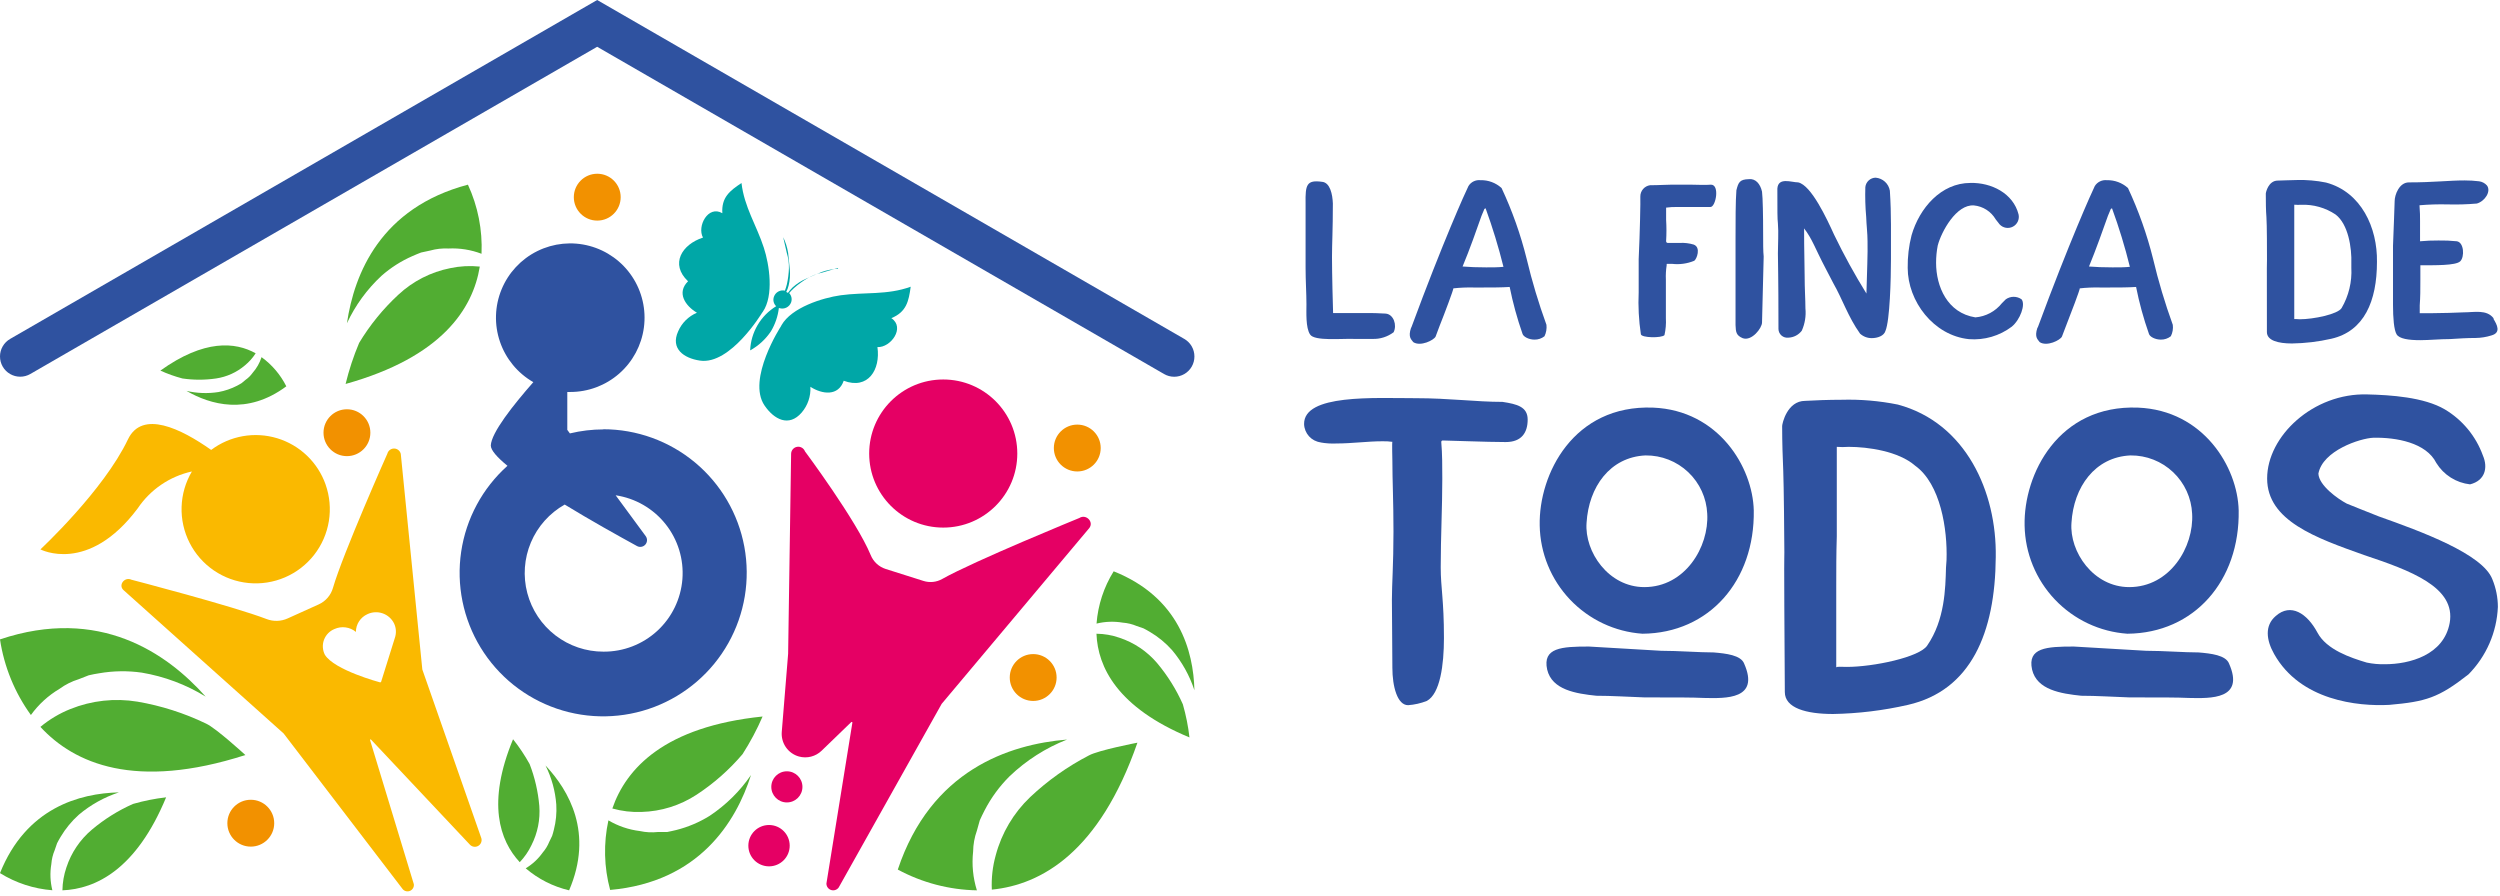 <svg width="318" height="114" viewBox="0 0 318 114" fill="none" xmlns="http://www.w3.org/2000/svg">
<g clip-path="url(#clip0_577_417)">
<path d="M168.19 23.13C169.19 23.24 169.5 24.73 169.54 25.89C169.54 29.3 169.43 31 169.43 32.7C169.43 34.7 169.54 39.14 169.57 39.82H173.96C174.64 39.82 175.1 39.82 176.27 39.89C177.27 39.99 177.72 41.34 177.27 42.26C176.497 42.843 175.548 43.144 174.58 43.11C173.8 43.11 173.09 43.11 172.27 43.11C170.78 43.04 167.17 43.43 166.64 42.54C166.07 41.69 166.18 39.7 166.18 38.71C166.18 37.33 166.07 35.71 166.07 34.03C166.07 31.03 166.07 28.47 166.07 25.88C166.03 23.49 166.2 22.85 168.19 23.13Z" fill="#2F52A0"/>
<path d="M179.52 41.66C183.52 30.82 186.43 24.37 186.79 23.66C186.948 23.406 187.175 23.202 187.443 23.071C187.712 22.94 188.013 22.888 188.31 22.92C189.302 22.892 190.267 23.25 191 23.92C192.354 26.809 193.422 29.823 194.19 32.92C194.868 35.766 195.709 38.57 196.71 41.32C196.764 41.817 196.677 42.319 196.46 42.77C196.096 43.057 195.644 43.209 195.18 43.2C194.48 43.2 193.77 42.84 193.66 42.45C192.981 40.506 192.436 38.518 192.03 36.5C191.03 36.57 189.8 36.57 188.74 36.57H187.39C186.548 36.55 185.707 36.587 184.87 36.68C184.87 36.89 183.78 39.8 183.1 41.5L182.61 42.81C182.39 43.27 180.69 44.12 179.77 43.52C179.56 43.2 179.06 42.95 179.49 41.68L179.52 41.66ZM188.45 27.45C187.89 29.05 186.93 31.78 186.04 33.9C186.82 33.97 187.96 34.01 189.04 34.01C189.85 34.01 190.6 34.01 191.24 33.94C190.614 31.422 189.857 28.938 188.97 26.5C188.917 26.508 188.868 26.532 188.83 26.57C188.793 26.608 188.768 26.657 188.76 26.71L188.45 27.45Z" fill="#2F52A0"/>
<path d="M208.65 25.01C208.644 24.659 208.767 24.317 208.995 24.05C209.224 23.783 209.542 23.609 209.89 23.56C211.13 23.56 211.83 23.49 212.58 23.49H215.09C215.98 23.49 216.83 23.56 217.64 23.49C218.78 23.49 218.25 26.33 217.57 26.33C216.89 26.33 216.05 26.33 215.38 26.33C214.71 26.33 214.07 26.33 213.38 26.33C212.895 26.316 212.41 26.343 211.93 26.41C211.93 26.94 211.93 27.41 211.93 27.96C211.985 28.859 211.985 29.761 211.93 30.66C211.93 30.8 212 30.9 212.14 30.9H212.29C212.6 30.9 213.14 30.9 213.67 30.9C214.268 30.868 214.866 30.939 215.44 31.11C216.39 31.47 215.83 32.95 215.51 33.17C214.612 33.541 213.634 33.675 212.67 33.56C212.5 33.56 212.25 33.56 212.11 33.56C211.97 33.56 212 33.56 212 33.74C211.906 34.349 211.872 34.965 211.9 35.58C211.9 36.43 211.9 37.39 211.9 38.34C211.9 39.09 211.9 39.83 211.9 40.47C211.941 41.195 211.88 41.922 211.72 42.63C211.33 43.02 208.81 42.98 208.72 42.52C208.453 40.75 208.36 38.958 208.44 37.17V32.96C208.6 29.58 208.68 25.54 208.65 25.01Z" fill="#2F52A0"/>
<path d="M224.13 41.02C224.13 41.73 222.82 43.43 221.68 43.02C220.83 42.66 220.8 42.24 220.76 41.35C220.76 38.84 220.76 37.06 220.76 34.19C220.76 33.7 220.76 31.71 220.76 30.51C220.76 28.28 220.76 25.51 220.87 24.2C221.12 23.2 221.29 22.82 222.43 22.79C223.31 22.68 223.91 23.39 224.13 24.38C224.23 25.16 224.27 27.53 224.27 29.62C224.27 30.86 224.27 32.03 224.34 32.62L224.13 41.02Z" fill="#2F52A0"/>
<path d="M228.73 23.2C230.4 23.56 232.38 27.84 233.3 29.86C234.539 32.423 235.911 34.919 237.41 37.34C237.48 34.57 237.59 32.27 237.55 30.68C237.55 29.68 237.41 28.62 237.38 27.6C237.267 26.337 237.231 25.068 237.27 23.8C237.304 23.475 237.456 23.173 237.698 22.952C237.939 22.731 238.253 22.605 238.58 22.6C239.023 22.636 239.442 22.819 239.77 23.119C240.098 23.42 240.316 23.821 240.39 24.26C240.49 25.75 240.53 27.26 240.53 28.55C240.53 29.15 240.53 29.76 240.53 32.94C240.53 35.5 240.39 40.77 239.83 42.09C239.65 42.72 238.83 43.01 238.09 43.01C237.539 43.015 237.007 42.811 236.6 42.44C235.08 40.31 234.37 38.08 233.2 36.03C232.92 35.5 232.53 34.72 232.2 34.11C230.86 31.56 230.54 30.43 229.48 29.05C229.48 32.13 229.55 33.58 229.55 35.05C229.55 36.78 229.65 38.05 229.65 39.23C229.744 40.197 229.585 41.172 229.19 42.06C228.99 42.325 228.734 42.542 228.44 42.696C228.146 42.85 227.822 42.937 227.49 42.95C227.333 42.97 227.173 42.956 227.022 42.91C226.87 42.864 226.73 42.787 226.61 42.683C226.49 42.579 226.394 42.451 226.326 42.308C226.259 42.164 226.223 42.008 226.22 41.85C226.22 34.85 226.15 33.52 226.15 32.21C226.15 30.9 226.25 29.66 226.15 28.42C226.08 27.78 226.08 27 226.08 23.99C226.18 22.49 227.88 23.2 228.73 23.2Z" fill="#2F52A0"/>
<path d="M255.9 41.55C254.339 42.729 252.4 43.294 250.45 43.14C245.95 42.68 242.66 38.32 242.66 34.07C242.639 32.674 242.804 31.282 243.15 29.93C244.15 26.46 246.91 23.27 250.63 23.27C253.28 23.2 256.08 24.58 256.76 27.27C256.829 27.573 256.796 27.89 256.666 28.172C256.536 28.454 256.317 28.685 256.042 28.83C255.768 28.975 255.453 29.025 255.147 28.972C254.841 28.92 254.561 28.768 254.35 28.54L253.85 27.9C253.562 27.408 253.162 26.991 252.683 26.684C252.203 26.376 251.657 26.186 251.09 26.13C248.85 25.96 246.94 29.46 246.48 31.23C246.339 31.955 246.269 32.692 246.27 33.43C246.27 36.43 247.69 39.81 251.27 40.37C251.925 40.316 252.562 40.129 253.141 39.819C253.721 39.509 254.231 39.084 254.64 38.57L255.14 38.07C255.433 37.864 255.782 37.754 256.14 37.754C256.498 37.754 256.847 37.864 257.14 38.07C257.68 38.72 256.97 40.67 255.9 41.55Z" fill="#2F52A0"/>
<path d="M259.2 41.66C263.2 30.82 266.11 24.37 266.46 23.66C266.621 23.406 266.849 23.202 267.119 23.072C267.39 22.941 267.691 22.888 267.99 22.92C268.982 22.894 269.946 23.252 270.68 23.92C272.029 26.811 273.098 29.825 273.87 32.92C274.545 35.766 275.383 38.57 276.38 41.32C276.444 41.817 276.357 42.323 276.13 42.77C275.769 43.055 275.32 43.207 274.86 43.2C274.15 43.2 273.44 42.84 273.34 42.45C272.656 40.508 272.111 38.519 271.71 36.5C270.71 36.57 269.47 36.57 268.41 36.57H267.06C266.222 36.551 265.383 36.588 264.55 36.68C264.55 36.89 263.45 39.8 262.78 41.5L262.28 42.81C262.07 43.27 260.37 44.12 259.45 43.52C259.24 43.2 258.74 42.95 259.16 41.68L259.2 41.66ZM268.13 27.45C267.56 29.05 266.6 31.78 265.72 33.9C266.5 33.97 267.63 34.01 268.72 34.01C269.54 34.01 270.28 34.01 270.92 33.94C270.299 31.421 269.541 28.937 268.65 26.5C268.598 26.509 268.55 26.534 268.512 26.572C268.475 26.61 268.449 26.658 268.44 26.71L268.13 27.45Z" fill="#2F52A0"/>
<path d="M288.36 33.02C288.36 32.17 288.36 28.52 288.29 27.63C288.22 26.74 288.21 25.79 288.21 24.63C288.21 24.49 288.53 22.97 289.74 22.97C290.3 22.97 291.33 22.9 292.15 22.9C293.398 22.863 294.646 22.971 295.87 23.22C300.37 24.42 302.42 28.99 302.35 33.31C302.35 38.31 300.72 42.14 296.54 43.09C294.899 43.465 293.223 43.666 291.54 43.69C289.77 43.69 288.35 43.31 288.35 42.24C288.32 31.95 288.36 33.9 288.36 33.02ZM291.83 26.02V31.93C291.83 33.1 291.83 34.2 291.83 35.3V40.61C291.83 40.54 292.15 40.61 292.54 40.61C294.28 40.61 297.36 39.97 297.85 39.19C298.757 37.635 299.188 35.848 299.09 34.05C299.09 33.88 299.09 33.7 299.09 33.52C299.16 31.52 298.7 28.52 297.09 27.29C295.793 26.419 294.251 25.984 292.69 26.05C292.403 26.065 292.116 26.061 291.83 26.04V26.02Z" fill="#2F52A0"/>
<path d="M304.6 25.58C304.6 24.8 305.17 23.2 306.41 23.2C309.53 23.2 311.51 22.95 313.49 22.95C314.108 22.948 314.726 22.985 315.34 23.06C315.726 23.111 316.081 23.299 316.34 23.59C316.9 24.34 316.09 25.59 315.06 25.89C313.813 25.998 312.561 26.035 311.31 26C310.126 25.972 308.94 26.009 307.76 26.11C307.83 26.99 307.83 27.52 307.83 28.11C307.83 30.16 307.83 29.81 307.83 30.69C308.608 30.617 309.389 30.584 310.17 30.59C310.951 30.576 311.733 30.609 312.51 30.69C313.43 30.83 313.51 32.69 312.94 33.24C312.37 33.79 309.71 33.74 307.87 33.74C307.87 34.38 307.87 35.02 307.87 35.58C307.87 36.86 307.87 37.74 307.79 38.84V39.84C308.11 39.84 308.72 39.84 309.21 39.84C310.63 39.84 312.44 39.77 313.39 39.73C314.74 39.73 316.3 39.34 317.18 40.48V40.58C317.61 41.29 318.18 42.32 316.9 42.67C316.253 42.874 315.579 42.982 314.9 42.99C313.8 42.99 312.74 43.06 311.64 43.13C310.37 43.13 308.98 43.27 307.85 43.27C306.36 43.27 305.19 43.09 304.85 42.53C304.51 41.97 304.39 40.44 304.39 38.77C304.39 36.01 304.39 33.63 304.39 31.26C304.47 29.08 304.6 26.04 304.6 25.58Z" fill="#2F52A0"/>
<path d="M180.12 50.65C184.34 50.65 187.74 51.12 191.12 51.12C192.96 51.4 194.32 51.74 194.32 53.37C194.32 55 193.57 56.23 191.53 56.23C189.15 56.23 184.24 56.03 183.53 56.03C183.503 56.027 183.476 56.03 183.45 56.039C183.424 56.047 183.401 56.062 183.382 56.081C183.362 56.101 183.348 56.124 183.339 56.15C183.33 56.175 183.327 56.203 183.33 56.23C183.46 57.73 183.46 59.36 183.46 60.93C183.46 64.54 183.26 68.35 183.26 72.16C183.26 74.82 183.67 76.25 183.67 81.16C183.67 84.56 183.19 88.24 181.49 89.16C180.728 89.459 179.926 89.641 179.11 89.7C177.74 89.7 177.11 87.32 177.11 84.94C177.11 81.73 177.05 79.01 177.05 76.29C177.05 74.29 177.25 71.79 177.25 67.64C177.25 63.64 177.11 61.17 177.11 58.58C177.11 58.45 177.05 56.27 177.11 56.2C176.683 56.142 176.251 56.118 175.82 56.13C173.98 56.13 171.94 56.41 170.03 56.41C169.324 56.446 168.615 56.399 167.92 56.27H167.99C167.42 56.197 166.895 55.923 166.508 55.498C166.122 55.073 165.899 54.524 165.88 53.95C165.82 50.1 174.81 50.65 180.12 50.65Z" fill="#2F52A0"/>
<path d="M208.92 80.61C205.416 80.365 202.13 78.817 199.711 76.27C197.291 73.723 195.914 70.362 195.85 66.85C195.71 60.32 200.14 51.46 210.28 51.85C218.59 52.19 222.95 59.41 223.08 64.93C223.22 73.86 217.43 80.54 208.92 80.61ZM211.3 82.78C213.48 82.78 216.14 82.99 217.98 82.99C219.54 83.12 221.45 83.33 221.86 84.42C223.86 88.98 219.54 88.84 216.75 88.78C215.18 88.71 213.48 88.71 209.19 88.71C207.08 88.64 205.04 88.5 203.06 88.5C200.48 88.23 197.41 87.76 196.8 85.17C196.19 82.38 198.64 82.24 202.11 82.24L211.3 82.78ZM209.3 57.93C204.8 58.14 202.08 61.93 201.81 66.51C201.54 70.19 204.6 74.68 209.16 74.68C214.34 74.68 217.4 69.58 217.16 65.35C217.07 63.34 216.203 61.444 214.743 60.06C213.282 58.676 211.342 57.912 209.33 57.93H209.3Z" fill="#2F52A0"/>
<path d="M226.97 70.26C226.97 68.62 226.9 61.61 226.83 59.91C226.76 58.21 226.69 56.37 226.69 54.19C226.69 53.91 227.31 50.99 229.62 50.99C230.71 50.92 232.68 50.85 234.25 50.85C236.649 50.783 239.047 50.987 241.4 51.46C250.05 53.78 254 62.56 253.86 70.87C253.79 80.47 250.73 87.82 242.69 89.66C239.562 90.376 236.368 90.764 233.16 90.82C229.76 90.82 227.03 90.07 227.03 88.03C226.9 68.21 226.97 71.96 226.97 70.26ZM233.64 56.84V68.21C233.57 70.46 233.57 72.57 233.57 74.68V84.9C233.64 84.76 234.18 84.83 234.93 84.83C238.27 84.83 244.19 83.6 245.15 82.1C247.39 78.84 247.46 74.82 247.53 72.23C247.53 71.89 247.6 71.55 247.6 71.23C247.73 67.35 246.85 61.56 243.6 59.23C241.49 57.39 237.6 56.84 235.15 56.84C234.634 56.877 234.116 56.877 233.6 56.84H233.64Z" fill="#2F52A0"/>
<path d="M270.6 80.61C267.096 80.365 263.81 78.817 261.391 76.27C258.971 73.723 257.594 70.362 257.53 66.85C257.39 60.32 261.82 51.46 271.96 51.85C280.27 52.19 284.63 59.41 284.76 64.93C284.91 73.86 279.12 80.54 270.6 80.61ZM272.98 82.78C275.16 82.78 277.82 82.99 279.66 82.99C281.22 83.12 283.13 83.33 283.54 84.42C285.54 88.98 281.22 88.84 278.43 88.78C276.86 88.71 275.16 88.71 270.87 88.71C268.76 88.64 266.72 88.5 264.74 88.5C262.16 88.23 259.09 87.76 258.48 85.17C257.87 82.38 260.32 82.24 263.79 82.24L272.98 82.78ZM270.98 57.93C266.49 58.14 263.76 61.93 263.49 66.51C263.22 70.19 266.28 74.68 270.84 74.68C276.02 74.68 279.08 69.58 278.84 65.35C278.75 63.342 277.884 61.447 276.426 60.063C274.968 58.68 273.03 57.915 271.02 57.93H270.98Z" fill="#2F52A0"/>
<path d="M317.73 77.2C317.592 80.425 316.259 83.484 313.99 85.78C310.17 88.78 308.54 89.25 303.91 89.66C299.91 89.87 292.6 89.12 289.27 83.19C288.27 81.42 288.04 79.58 289.47 78.36C291.38 76.66 293.47 78.02 294.78 80.47C295.94 82.65 299.01 83.67 301.05 84.28C301.809 84.439 302.584 84.51 303.36 84.49C306.5 84.49 310.85 83.33 311.6 79.24C312.42 74.68 306.6 72.57 300.71 70.6C294.58 68.42 288.38 66.24 288.38 60.86C288.38 55.48 294.24 49.97 301.12 50.17C304.04 50.24 308.33 50.51 310.99 52.08C313.227 53.414 314.933 55.481 315.82 57.93C316.5 59.5 316.1 61.13 314.19 61.61C313.315 61.512 312.475 61.216 311.731 60.745C310.988 60.273 310.362 59.639 309.9 58.89C308.61 56.3 304.79 55.62 301.9 55.68C300.2 55.75 295.43 57.32 294.9 60.25C294.97 61.75 297.35 63.45 298.51 64.06C299.39 64.4 300.82 65.01 302.59 65.69C307.97 67.6 315.8 70.46 317.03 73.69C317.489 74.803 317.727 75.996 317.73 77.2Z" fill="#2F52A0"/>
<path d="M119.98 67.11C125.183 67.11 129.4 62.892 129.4 57.69C129.4 52.487 125.183 48.27 119.98 48.27C114.777 48.27 110.56 52.487 110.56 57.69C110.56 62.892 114.777 67.11 119.98 67.11Z" fill="#E50064"/>
<path d="M100.25 83.16L100.63 57.71C100.636 57.499 100.714 57.297 100.852 57.138C100.99 56.979 101.179 56.872 101.387 56.837C101.594 56.801 101.808 56.839 101.991 56.944C102.174 57.048 102.315 57.213 102.39 57.41C102.39 57.41 108.94 66.21 110.75 70.6C110.918 71.016 111.175 71.391 111.503 71.697C111.831 72.002 112.223 72.232 112.65 72.37L117.45 73.89C117.847 74.018 118.266 74.062 118.681 74.019C119.096 73.976 119.498 73.847 119.86 73.64C123.86 71.38 137.29 65.89 137.29 65.89C138.16 65.33 139.19 66.41 138.54 67.19L119.78 89.53L106.68 112.89C106.574 113.038 106.424 113.149 106.251 113.207C106.078 113.264 105.891 113.265 105.718 113.209C105.544 113.154 105.393 113.044 105.285 112.897C105.178 112.75 105.12 112.572 105.12 112.39L108.43 91.88L108.31 91.82L104.51 95.49C104.136 95.853 103.673 96.112 103.168 96.242C102.663 96.372 102.133 96.368 101.63 96.23C100.958 96.044 100.372 95.63 99.972 95.059C99.573 94.487 99.385 93.795 99.44 93.1L100.25 83.16Z" fill="#E50064"/>
<path d="M100.09 102.07C101.184 102.07 102.07 101.184 102.07 100.09C102.07 98.997 101.184 98.11 100.09 98.11C98.996 98.11 98.11 98.997 98.11 100.09C98.11 101.184 98.996 102.07 100.09 102.07Z" fill="#E50064"/>
<path d="M97.82 110.2C99.272 110.2 100.45 109.022 100.45 107.57C100.45 106.117 99.272 104.94 97.82 104.94C96.368 104.94 95.19 106.117 95.19 107.57C95.19 109.022 96.368 110.2 97.82 110.2Z" fill="#E50064"/>
<path d="M49.27 57.71C49.27 57.71 43.62 70.41 42.35 74.79C42.217 75.249 41.987 75.673 41.674 76.034C41.362 76.394 40.975 76.683 40.54 76.88L36.6 78.66C36.178 78.853 35.722 78.96 35.258 78.973C34.794 78.987 34.333 78.908 33.9 78.74C29.67 77.11 16.72 73.74 16.72 73.74C15.84 73.33 15 74.43 15.72 75.07L36.08 93.3L51.24 113.12C51.356 113.246 51.51 113.333 51.678 113.366C51.847 113.4 52.022 113.379 52.178 113.307C52.333 113.234 52.462 113.114 52.545 112.964C52.629 112.813 52.662 112.64 52.64 112.47L47.06 94.1L47.16 94.04L59.79 107.46C59.924 107.594 60.098 107.68 60.286 107.705C60.474 107.73 60.665 107.693 60.829 107.598C60.993 107.504 61.121 107.357 61.194 107.182C61.267 107.007 61.279 106.813 61.23 106.63L53.72 85.16L50.98 57.74C50.937 57.547 50.83 57.375 50.677 57.25C50.524 57.126 50.334 57.056 50.137 57.053C49.94 57.049 49.747 57.112 49.59 57.231C49.432 57.35 49.32 57.519 49.27 57.71ZM50.13 79.31C50.267 79.602 50.344 79.919 50.358 80.242C50.371 80.564 50.321 80.887 50.21 81.19L48.48 86.72C48.465 86.75 48.44 86.775 48.41 86.79H48.32C48.32 86.79 42.53 85.25 41.32 83.28C41.172 82.987 41.086 82.666 41.068 82.338C41.05 82.01 41.1 81.682 41.216 81.374C41.331 81.067 41.51 80.787 41.739 80.552C41.969 80.317 42.245 80.132 42.55 80.01C42.992 79.811 43.482 79.739 43.963 79.805C44.444 79.87 44.897 80.069 45.27 80.38C45.271 79.901 45.41 79.434 45.671 79.033C45.932 78.632 46.303 78.315 46.74 78.12C47.348 77.833 48.044 77.797 48.679 78.02C49.313 78.243 49.834 78.706 50.13 79.31Z" fill="#FAB900"/>
<path d="M41.42 61.64C40.928 60.242 40.114 58.98 39.044 57.956C37.973 56.931 36.676 56.174 35.258 55.744C33.84 55.315 32.34 55.225 30.881 55.483C29.422 55.742 28.045 56.34 26.86 57.23C23.02 54.52 18.09 52.11 16.28 55.88C13.17 62.42 5.14 69.88 5.14 69.88C5.14 69.88 11.21 73.1 17.52 64.66C19.128 62.269 21.596 60.59 24.41 59.97C23.601 61.335 23.15 62.883 23.099 64.469C23.047 66.055 23.396 67.628 24.115 69.043C24.833 70.459 25.896 71.669 27.207 72.564C28.518 73.459 30.033 74.008 31.613 74.161C33.192 74.315 34.785 74.067 36.243 73.441C37.701 72.815 38.978 71.831 39.955 70.581C40.932 69.33 41.577 67.853 41.832 66.287C42.086 64.721 41.941 63.115 41.41 61.62L41.42 61.64Z" fill="#FAB900"/>
<path d="M76.76 54.62C75.322 54.621 73.888 54.792 72.49 55.13L72.16 54.68V49.86H72.51C74.805 49.867 77.024 49.038 78.753 47.528C80.482 46.018 81.602 43.931 81.905 41.656C82.207 39.381 81.671 37.073 80.397 35.164C79.123 33.255 77.198 31.875 74.981 31.281C72.763 30.688 70.406 30.922 68.349 31.939C66.291 32.956 64.674 34.688 63.8 36.81C62.925 38.932 62.853 41.3 63.597 43.471C64.34 45.642 65.848 47.469 67.84 48.61C65.26 51.54 62.49 55.05 62.43 56.67C62.43 57.26 63.23 58.17 64.55 59.25C61.369 62.096 59.285 65.966 58.66 70.188C58.035 74.411 58.91 78.718 61.131 82.363C63.353 86.008 66.781 88.759 70.82 90.139C74.859 91.519 79.254 91.441 83.241 89.917C87.228 88.394 90.556 85.522 92.645 81.8C94.735 78.078 95.455 73.742 94.68 69.544C93.905 65.347 91.684 61.554 88.403 58.824C85.122 56.094 80.988 54.599 76.72 54.6L76.76 54.62ZM76.76 82.89C74.549 82.894 72.398 82.165 70.645 80.816C68.893 79.468 67.636 77.576 67.073 75.438C66.509 73.3 66.671 71.035 67.531 68.998C68.392 66.961 69.904 65.266 71.83 64.18C75.1 66.18 78.57 68.11 81.03 69.46C81.202 69.554 81.401 69.586 81.594 69.551C81.787 69.516 81.963 69.416 82.091 69.268C82.219 69.119 82.293 68.932 82.3 68.736C82.307 68.54 82.247 68.347 82.13 68.19L78.31 63C80.812 63.374 83.08 64.682 84.656 66.662C86.232 68.641 86.999 71.145 86.802 73.667C86.606 76.19 85.46 78.544 83.597 80.255C81.733 81.967 79.29 82.908 76.76 82.89Z" fill="#2F52A0"/>
<path d="M48.53 35.08C49.705 34.044 51.034 33.197 52.47 32.57C52.83 32.42 53.19 32.25 53.56 32.12L54.72 31.87C55.474 31.659 56.258 31.571 57.04 31.61C58.475 31.54 59.908 31.768 61.25 32.28C61.385 29.254 60.791 26.239 59.52 23.49C48.43 26.43 45.06 34.79 44.13 41.12C45.193 38.842 46.687 36.791 48.53 35.08Z" fill="#51AD32"/>
<path d="M57.27 34.11C54.803 34.6 52.522 35.767 50.68 37.48C48.732 39.281 47.049 41.348 45.68 43.62C44.967 45.31 44.392 47.056 43.96 48.84C56.18 45.43 60.15 39.3 61.03 33.91C59.774 33.778 58.505 33.846 57.27 34.11Z" fill="#51AD32"/>
<path d="M128.43 98.73C127.141 100.01 126.061 101.484 125.23 103.1C125.03 103.52 124.81 103.91 124.63 104.34L124.26 105.66C123.953 106.517 123.791 107.419 123.78 108.33C123.599 109.985 123.763 111.661 124.26 113.25C120.744 113.187 117.294 112.281 114.2 110.61C118.41 97.98 128.34 94.68 135.73 94.07C133.017 95.135 130.538 96.718 128.43 98.73Z" fill="#51AD32"/>
<path d="M126.66 108.78C127.41 105.96 128.926 103.402 131.04 101.39C133.271 99.285 135.786 97.501 138.51 96.09C139.77 95.41 144.68 94.47 144.68 94.47C139.85 108.38 132.46 112.54 126.16 113.16C126.092 111.683 126.261 110.204 126.66 108.78Z" fill="#51AD32"/>
<path d="M18.04 85.56C16.24 85.301 14.411 85.329 12.62 85.64C12.18 85.72 11.72 85.78 11.28 85.9L10 86.4C9.128 86.67 8.307 87.082 7.57 87.62C6.141 88.469 4.902 89.602 3.93 90.95C1.871 88.103 0.523 84.804 0 81.33C12.62 77.1 21.23 83.06 26.16 88.61C23.675 87.08 20.918 86.045 18.04 85.56Z" fill="#51AD32"/>
<path d="M8.95 90.19C11.653 89.101 14.604 88.776 17.48 89.25C20.506 89.767 23.445 90.707 26.21 92.04C27.51 92.64 31.21 96.04 31.21 96.04C17.21 100.54 9.43 97.12 5.14 92.46C6.283 91.508 7.569 90.742 8.95 90.19Z" fill="#51AD32"/>
<path d="M149.09 82.7C148.277 81.784 147.325 81.001 146.27 80.38C146 80.23 145.74 80.06 145.46 79.93L144.59 79.63C144.024 79.39 143.423 79.245 142.81 79.2C141.703 79.014 140.57 79.054 139.48 79.32C139.66 76.96 140.408 74.678 141.66 72.67C149.98 75.99 151.81 82.8 151.93 87.8C151.317 85.935 150.353 84.204 149.09 82.7Z" fill="#51AD32"/>
<path d="M142.39 81.12C144.256 81.735 145.917 82.853 147.19 84.35C148.52 85.935 149.621 87.699 150.46 89.59C150.856 90.967 151.137 92.376 151.3 93.8C142.14 90 139.64 84.87 139.47 80.61C140.465 80.62 141.451 80.792 142.39 81.12Z" fill="#51AD32"/>
<path d="M10.03 103.63C9.117 104.446 8.335 105.397 7.71 106.45C7.56 106.72 7.39 106.98 7.26 107.26L6.96 108.13C6.72 108.696 6.574 109.297 6.53 109.91C6.342 111.017 6.386 112.151 6.66 113.24C4.297 113.059 2.013 112.311 0 111.06C3.33 102.74 10.14 100.91 15.13 100.79C13.264 101.401 11.532 102.365 10.03 103.63Z" fill="#51AD32"/>
<path d="M8.45 110.33C9.063 108.46 10.185 106.798 11.69 105.53C13.27 104.198 15.031 103.097 16.92 102.26C18.298 101.864 19.706 101.583 21.13 101.42C17.34 110.58 12.2 113.08 7.94 113.25C7.955 112.256 8.127 111.27 8.45 110.33Z" fill="#51AD32"/>
<path d="M27.78 49.87C28.617 49.719 29.426 49.443 30.18 49.05C30.36 48.94 30.56 48.85 30.74 48.73L31.23 48.32C31.58 48.078 31.884 47.777 32.13 47.43C32.645 46.85 33.033 46.169 33.27 45.43C34.602 46.397 35.682 47.669 36.42 49.14C31.42 52.86 26.72 51.46 23.72 49.72C25.051 50.031 26.43 50.082 27.78 49.87Z" fill="#51AD32"/>
<path d="M31.15 46.48C30.109 47.364 28.841 47.939 27.49 48.14C26.068 48.35 24.622 48.35 23.2 48.14C22.24 47.887 21.303 47.552 20.4 47.14C25.98 43.14 29.93 43.49 32.52 44.94C32.147 45.522 31.685 46.042 31.15 46.48Z" fill="#51AD32"/>
<path d="M70.76 102.34C70.826 103.419 70.721 104.503 70.45 105.55C70.38 105.81 70.32 106.08 70.23 106.33L69.87 107.07C69.669 107.573 69.385 108.04 69.03 108.45C68.456 109.258 67.72 109.939 66.87 110.45C68.46 111.811 70.353 112.772 72.39 113.25C75.52 105.97 72.39 100.57 69.39 97.37C70.166 98.921 70.631 100.61 70.76 102.34Z" fill="#51AD32"/>
<path d="M67.6 107.51C68.386 105.967 68.732 104.237 68.6 102.51C68.443 100.688 68.029 98.897 67.37 97.19C66.755 96.081 66.049 95.024 65.26 94.03C61.91 102.13 63.55 106.91 66.11 109.67C66.719 109.034 67.222 108.305 67.6 107.51Z" fill="#51AD32"/>
<path d="M90.26 103.78C88.945 104.596 87.511 105.203 86.01 105.58C85.63 105.66 85.25 105.77 84.87 105.83H83.7C82.929 105.915 82.148 105.875 81.39 105.71C79.977 105.537 78.616 105.074 77.39 104.35C76.753 107.275 76.829 110.31 77.61 113.2C88.9 112.2 93.61 104.59 95.53 98.58C94.124 100.636 92.335 102.401 90.26 103.78Z" fill="#51AD32"/>
<path d="M81.6 103.28C84.091 103.214 86.515 102.455 88.6 101.09C90.787 99.659 92.758 97.922 94.45 95.93C95.429 94.405 96.282 92.803 97 91.14C84.53 92.42 79.64 97.74 77.89 102.84C79.096 103.179 80.348 103.328 81.6 103.28Z" fill="#51AD32"/>
<path d="M131.42 89.16C133.066 89.16 134.4 87.826 134.4 86.18C134.4 84.534 133.066 83.2 131.42 83.2C129.774 83.2 128.44 84.534 128.44 86.18C128.44 87.826 129.774 89.16 131.42 89.16Z" fill="#F29100"/>
<path d="M137.03 59.97C138.676 59.97 140.01 58.636 140.01 56.99C140.01 55.344 138.676 54.01 137.03 54.01C135.384 54.01 134.05 55.344 134.05 56.99C134.05 58.636 135.384 59.97 137.03 59.97Z" fill="#F29100"/>
<path d="M75.97 28.06C77.616 28.06 78.95 26.726 78.95 25.08C78.95 23.434 77.616 22.1 75.97 22.1C74.324 22.1 72.99 23.434 72.99 25.08C72.99 26.726 74.324 28.06 75.97 28.06Z" fill="#F29100"/>
<path d="M31.9 107.69C33.546 107.69 34.88 106.356 34.88 104.71C34.88 103.064 33.546 101.73 31.9 101.73C30.254 101.73 28.92 103.064 28.92 104.71C28.92 106.356 30.254 107.69 31.9 107.69Z" fill="#F29100"/>
<path d="M44.13 58.02C45.776 58.02 47.11 56.686 47.11 55.04C47.11 53.394 45.776 52.06 44.13 52.06C42.484 52.06 41.15 53.394 41.15 55.04C41.15 56.686 42.484 58.02 44.13 58.02Z" fill="#F29100"/>
<path d="M97.16 31.51C96.25 28.69 94.66 26.32 94.32 23.28C92.81 24.28 91.76 25.11 91.88 27.12C90.07 26.06 88.63 28.79 89.42 30.22C86.74 31.09 85.19 33.58 87.52 35.78C86.04 37.23 87.16 38.9 88.65 39.78C87.577 40.231 86.72 41.081 86.26 42.15C85.26 44.35 86.98 45.57 89.04 45.87C92.92 46.44 96.93 39.79 96.94 39.78C96.972 39.742 97.002 39.702 97.03 39.66C98.45 37.6 97.87 33.67 97.16 31.51Z" fill="#00A7A7"/>
<path d="M106.92 37.56C109.92 37.14 112.86 37.56 115.84 36.47C115.59 38.34 115.29 39.68 113.38 40.47C115.18 41.67 113.3 44.24 111.61 44.15C112.02 47.03 110.41 49.6 107.32 48.43C106.64 50.43 104.59 50.17 103.08 49.2C103.149 50.396 102.751 51.572 101.97 52.48C100.35 54.36 98.46 53.36 97.25 51.58C94.97 48.24 99.33 41.51 99.34 41.5C99.359 41.451 99.383 41.404 99.41 41.36C100.69 39.12 104.6 37.89 106.92 37.56Z" fill="#00A7A7"/>
<path d="M106.6 34.18C105.898 34.221 105.204 34.359 104.54 34.59C103.89 34.85 103.25 35.15 102.6 35.42C101.948 35.699 101.346 36.084 100.82 36.56C100.599 36.774 100.398 37.009 100.22 37.26C100.157 37.209 100.086 37.168 100.01 37.14C100.139 36.882 100.239 36.61 100.31 36.33C100.479 35.647 100.53 34.94 100.46 34.24C100.38 33.55 100.34 32.86 100.25 32.17C100.14 31.476 99.927 30.802 99.62 30.17C99.77 30.85 99.92 31.51 100.08 32.17C100.277 32.818 100.368 33.493 100.35 34.17C100.323 34.843 100.236 35.512 100.09 36.17C100.022 36.441 99.938 36.708 99.84 36.97C99.555 36.904 99.257 36.945 99 37.085C98.744 37.225 98.548 37.455 98.45 37.73C98.37 37.938 98.354 38.166 98.404 38.383C98.454 38.6 98.567 38.798 98.73 38.95C97.758 39.542 96.948 40.364 96.37 41.345C95.793 42.325 95.466 43.433 95.42 44.57C96.487 43.982 97.396 43.145 98.07 42.13C98.607 41.231 98.947 40.229 99.07 39.19H99.13C99.426 39.287 99.748 39.264 100.028 39.128C100.307 38.992 100.524 38.752 100.63 38.46C100.702 38.259 100.716 38.043 100.672 37.834C100.628 37.626 100.527 37.434 100.38 37.28C100.571 37.052 100.778 36.838 101 36.64C101.516 36.18 102.075 35.772 102.67 35.42C103.268 35.067 103.92 34.813 104.6 34.67C105.27 34.48 105.93 34.29 106.6 34.08C106.6 34.08 106.6 34.17 106.6 34.18Z" fill="#00A7A7"/>
<path d="M151.93 45.34C151.932 45.794 151.814 46.24 151.588 46.633C151.362 47.027 151.036 47.353 150.643 47.58C150.25 47.806 149.804 47.925 149.35 47.923C148.897 47.921 148.451 47.799 148.06 47.57L75.96 5.95L3.86 47.57C3.469 47.797 3.025 47.917 2.573 47.917C2.12 47.918 1.676 47.799 1.284 47.572C0.893 47.346 0.568 47.021 0.342 46.629C0.117 46.237 -0.001 45.792 1.01335e-05 45.34C-0 44.888 0.119 44.443 0.345 44.051C0.572 43.66 0.898 43.335 1.29 43.11L75.96 0L150.64 43.11C151.032 43.335 151.358 43.66 151.585 44.051C151.811 44.443 151.93 44.888 151.93 45.34Z" fill="#2F52A0"/>
</g>
<defs>
<clipPath id="clip0_577_417">
<rect width="317.73" height="113.41" fill="white"/>
</clipPath>
</defs>
</svg>
